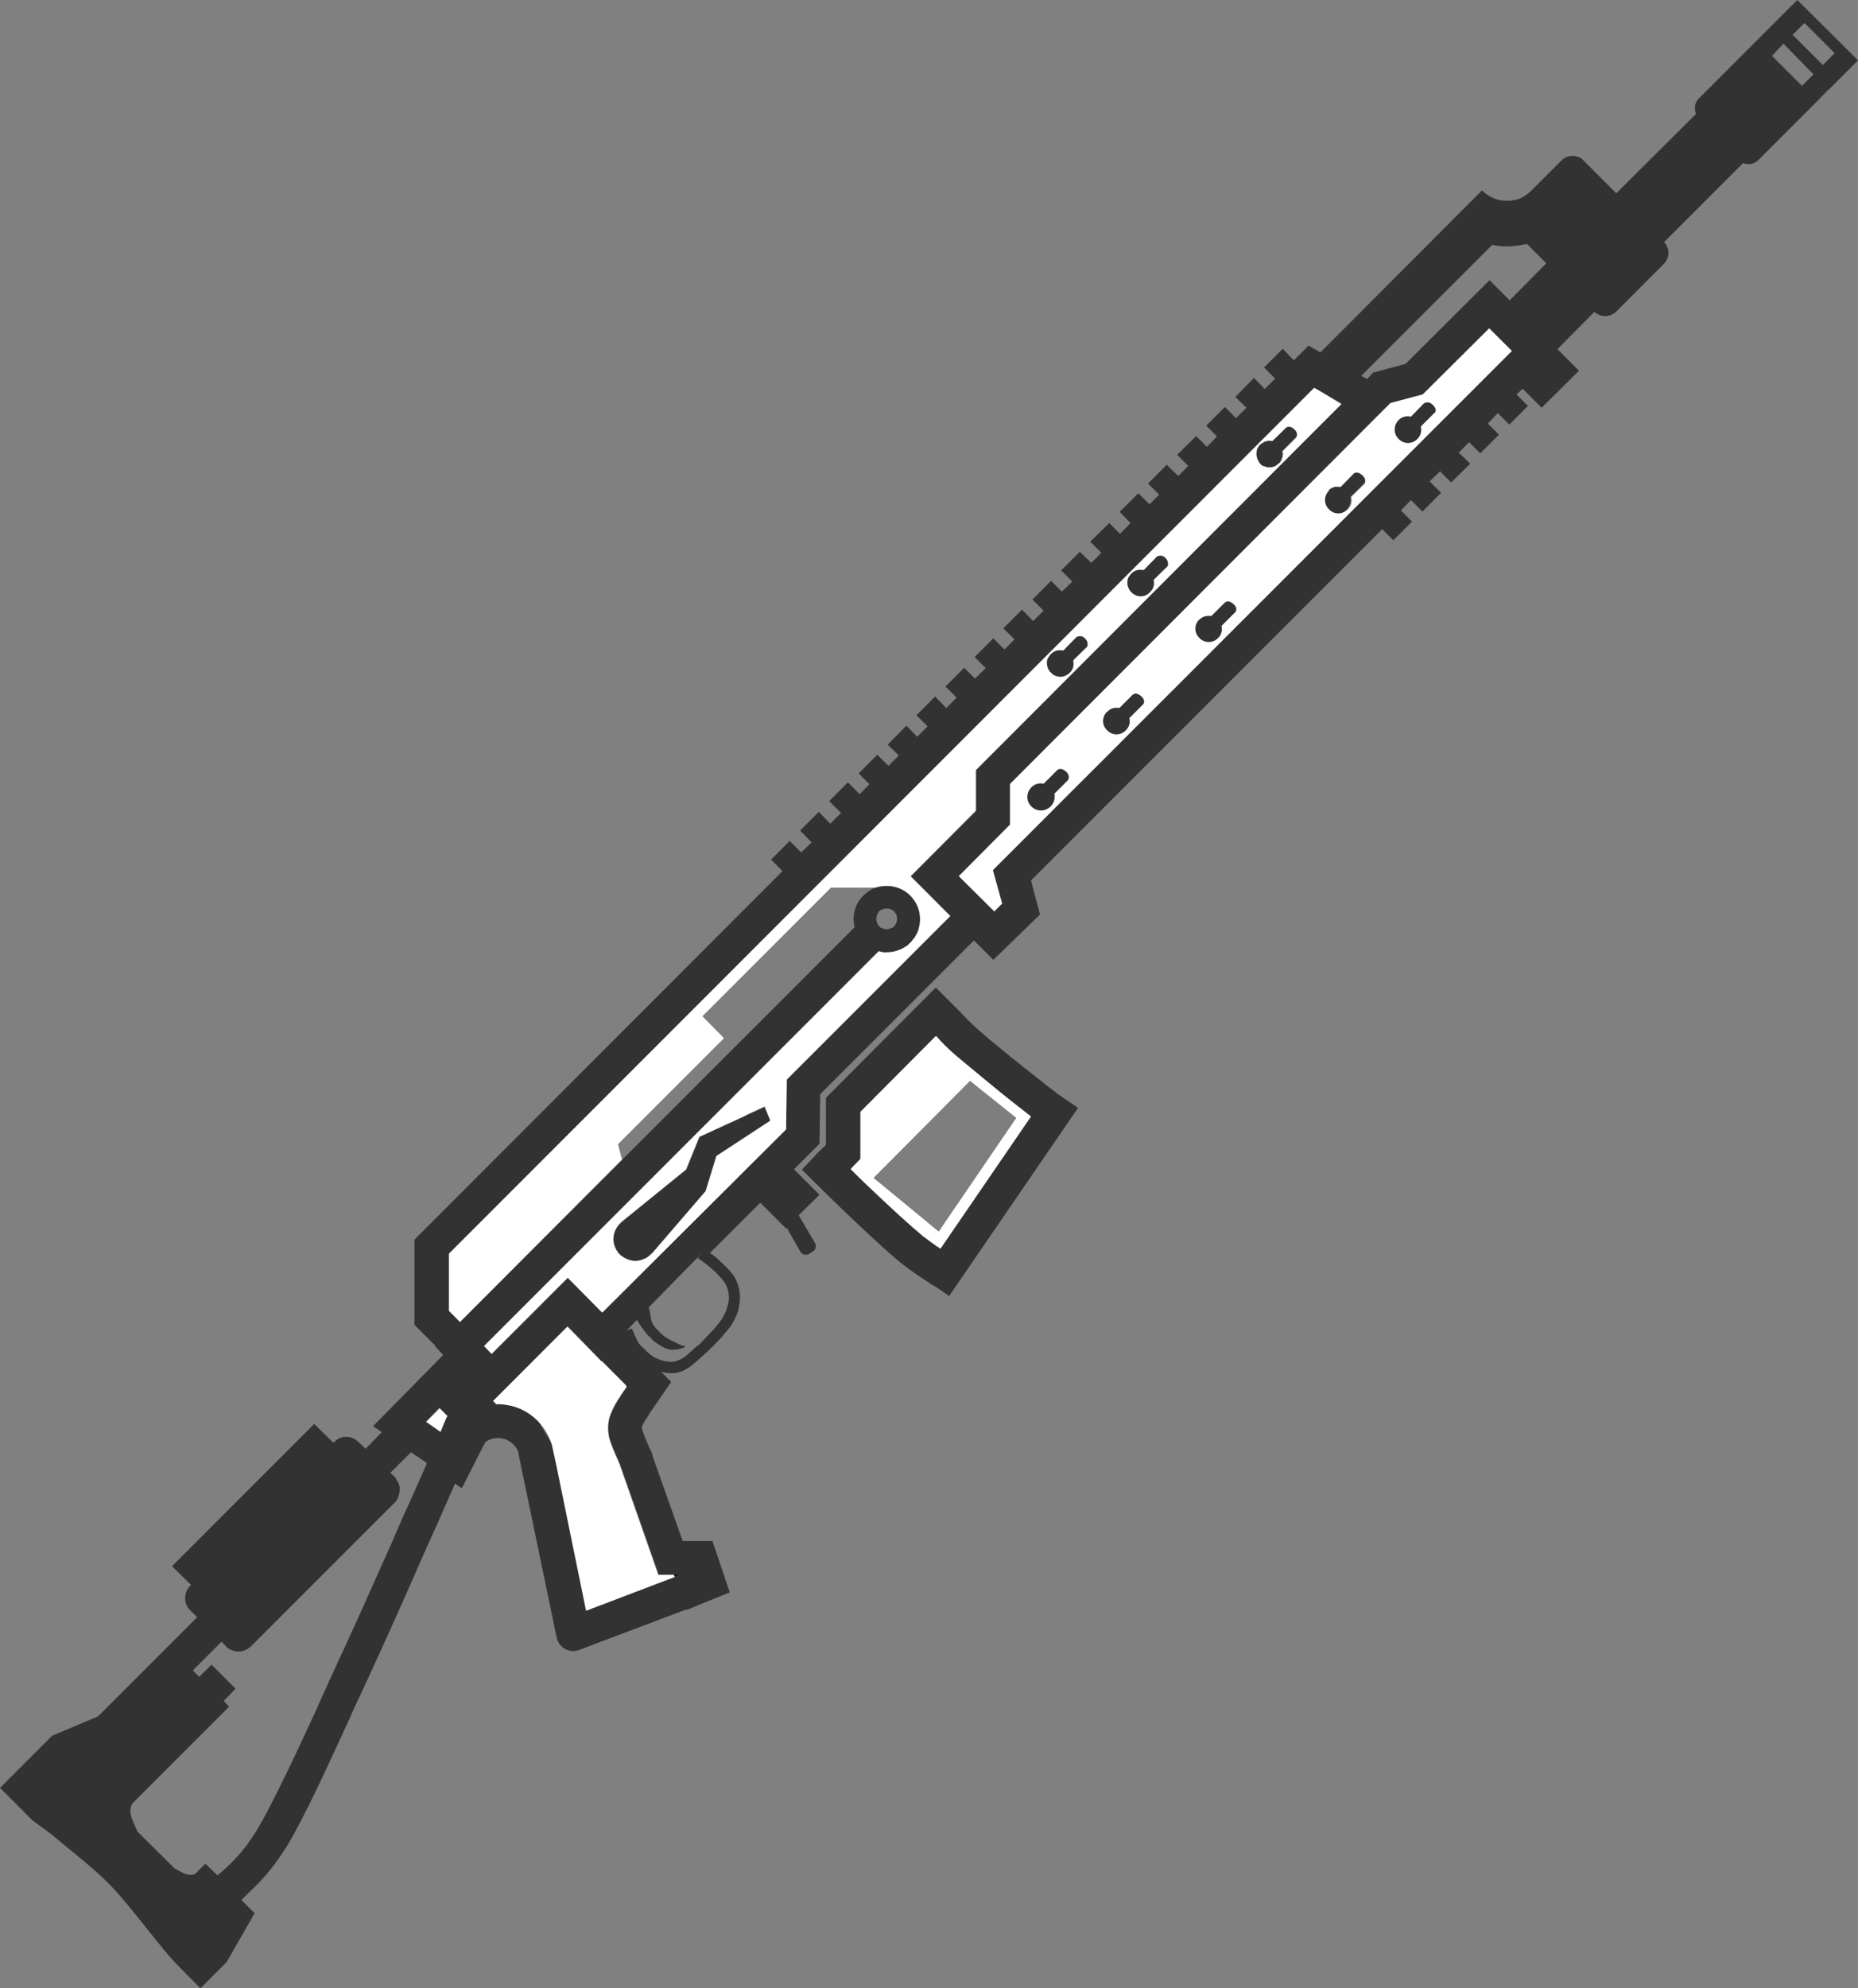 <?xml version="1.0" encoding="UTF-8"?>
<svg id="Layer_2" data-name="Layer 2" xmlns="http://www.w3.org/2000/svg" viewBox="0 0 51.74 55.35">
  <rect x="0" y="0" width="51.74" height="55.35" fill="#808080" stroke="none"/>
  <defs>
    <style>
      .cls-1 {
        fill: #000;
      }

      .cls-1, .cls-2, .cls-3, .cls-4, .cls-5 {
        stroke-width: 0px;
      }

      .cls-2 {
        fill: none;
      }

      .cls-3 {
        fill: #323232;
      }

      .cls-4 {
        fill: #fff;
      }

      .cls-5 {
        fill: #7e7e7e;
      }
    </style>
  </defs>
  <path class="cls-2" d="M24.9,25.37c-.06-.06-.13-.08-.21-.08-.08,0-.15.03-.21.08l-.02.02c-.1.11-.1.29.01.39h0c.11.12.3.12.41,0s.12-.3,0-.41Z"/>
  <path class="cls-2" d="M18.09,36.4c.06.09.03.34.11.46.08.14.23.27.35.36.12.1.29.15.38.2s.2.06.16.08c-.04.03-.27.08-.4.07-.13-.02-.27-.11-.39-.19-.12-.08-.21-.18-.31-.31-.06-.08-.16-.22-.22-.32l-.29.3.14-.07s.03.06.04.11c.04.11.1.25.18.35.12.14.31.32.48.39.15.06.37.12.55.06.16-.05.34-.21.51-.38.03-.03.06-.06.08-.07.21-.19.48-.47.62-.68.12-.18.19-.35.22-.53.02-.15,0-.31-.07-.45-.06-.13-.2-.26-.31-.38l-.03-.03c-.09-.09-.24-.2-.33-.27-.04-.03-.07-.05-.09-.07l.1-.12-1.48,1.5Z"/>
  <path class="cls-2" d="M3.82,50.97s-.01-.04-.02-.06c0,.02.02.04.03.06h0Z"/>
  <path class="cls-2" d="M3.66,50.22l2.72-2.72h0s-2.72,2.72-2.72,2.72c-.02.08-.04.17-.03.25,0,.04.02.1.04.16-.03-.06-.05-.12-.05-.17,0-.07.01-.16.03-.25Z"/>
  <path class="cls-2" d="M11.44,40.44l-.57.57.13.13c.16.16.18.42.06.6.12-.18.1-.44-.06-.6l-.15-.15.58-.58h.01Z"/>
  <polygon class="cls-2" points="50.17 2.4 50.5 2.07 49.67 1.23 49.34 1.56 50.17 2.4"/>
  <path class="cls-2" d="M41.55,6.82l-3.65,3.65.15.08.18-.18.9-.24,2.34-2.34.57.57,1.04-1.04-.54-.54c-.18.04-.38.07-.57.07-.15,0-.29-.02-.42-.04Z"/>
  <polygon class="cls-2" points="50.76 1.81 51.09 1.48 50.25 .64 49.92 .97 50.76 1.81"/>
  <path class="cls-5" d="M24.36,24.71h0c-.12.05-.24.12-.33.22-.24.24-.32.58-.24.88l-6.47,6.47-.11-.43,2.95-2.95-.61-.61,3.59-3.59h1.22Z"/>
  <path class="cls-3" d="M29.43,30.43c-.12-.09-.3-.22-.54-.42-.43-.33-1.25-.99-1.62-1.32-.24-.21-.41-.39-.53-.52h0s-.68-.68-.68-.68l-3.06,3.07v1.31l-.28.27h.01s-.4.42-.4.42l.24.24c.29.28.73.72,1.07,1.04l.04.04c.45.42.99.94,1.4,1.27.32.26.68.48.9.63.02.01.03.02.06.03l.39.27,3.59-5.24-.6-.41ZM26.19,34.76c-.16-.1-.33-.22-.49-.35-.19-.16-.42-.36-.66-.58-.24-.21-.48-.44-.7-.64l-.04-.05c-.19-.17-.41-.39-.62-.59h.01s.27-.29.27-.29v-1.31l2.1-2.1c.14.14.32.33.57.56.3.26.84.7,1.28,1.04.14.11.28.22.39.31.17.14.29.24.41.32l-2.52,3.68Z"/>
  <path class="cls-4" d="M28.3,30.76c-.11-.09-.25-.2-.39-.31-.44-.36-.97-.8-1.27-1.05-.26-.22-.44-.41-.57-.56h-.01s-2.1,2.11-2.1,2.11v1.31l-.27.28c.21.22.42.42.61.6l.05.04c.21.21.46.43.69.65.24.22.47.42.66.58.17.12.33.25.49.35l2.52-3.68h0c-.11-.09-.24-.19-.41-.32ZM24.33,32.79l2.69-2.69,1.27,1.02-2.15,3.16-1.81-1.49Z"/>
  <path class="cls-3" d="M21.29,30.81l.16.38-1.5.99-.3.97-1.5,1.75h0s-.02.01-.02.02c-.24.24-.62.24-.86,0s-.24-.63,0-.86c.04-.04.08-.07.12-.1l1.73-1.41.37-.91,1.82-.83Z"/>
  <path class="cls-3" d="M31.79,19.38c.08.08.1.18.04.24l-.38.38c.03.12,0,.25-.1.35-.15.15-.38.15-.53,0s-.15-.38,0-.53c.07-.07.17-.11.26-.11.02,0,.06,0,.08.01l.38-.38c.06-.06.16-.04.24.04Z"/>
  <path class="cls-3" d="M34.35,16.82c.08.08.1.18.04.24l-.38.38c.03.12,0,.25-.1.35-.15.15-.38.15-.53,0s-.15-.38,0-.53c.07-.07.16-.11.26-.11.02,0,.06,0,.08.01l.38-.38c.06-.06.16-.04.24.04Z"/>
  <path class="cls-3" d="M37.94,13.22c.08.08.1.18.04.24l-.38.38c.03.12,0,.25-.1.35-.15.15-.38.15-.53,0s-.15-.38,0-.53c.07-.07.17-.11.26-.11.02,0,.06,0,.08.01l.38-.38c.06-.06.16-.04.24.04Z"/>
  <path class="cls-3" d="M39.9,11.26c.08.08.1.18.04.24l-.38.38c.03.12,0,.25-.1.35-.15.15-.38.15-.53,0s-.15-.38,0-.53c.07-.07.17-.11.26-.11.02,0,.06,0,.08.01l.38-.38c.06-.06.16-.04.24.04Z"/>
  <path class="cls-3" d="M30.22,17.77c.08.08.1.18.04.24l-.38.38c.03.12,0,.25-.1.35-.15.15-.38.15-.53,0s-.15-.38,0-.53c.07-.07.17-.11.26-.11.02,0,.06,0,.08.01l.38-.38c.06-.06.16-.04.24.04Z"/>
  <path class="cls-3" d="M32.46,15.53c.08.08.1.18.04.24l-.38.38c.03.12,0,.25-.1.35-.15.15-.38.15-.53,0s-.15-.38,0-.53c.07-.07.17-.11.26-.11.02,0,.06,0,.08.01l.38-.38c.06-.06.16-.04.24.04Z"/>
  <path class="cls-3" d="M36.04,11.94c.08.08.1.18.04.24l-.38.38c.03.12,0,.25-.1.35-.15.15-.38.15-.53,0s-.15-.38,0-.53c.07-.07.17-.11.26-.11.02,0,.06,0,.08.01l.38-.38c.06-.06.16-.04.24.04Z"/>
  <path class="cls-3" d="M50.05,0l-2.74,2.74c-.07.07-.12.17-.11.28,0,.05.01.1.03.15l-2.22,2.21-.92-.92c-.07-.08-.19-.12-.3-.12s-.22.04-.3.12l-.84.84c-.09.09-.2.17-.31.22-.12.05-.25.07-.38.07-.26,0-.5-.1-.69-.29l-4.5,4.51-.33-.19-.41.41-.31-.32-.52.52.31.31-.29.29-.3-.31-.52.53.31.3-.29.29-.31-.31-.52.52.3.3-.28.29-.3-.3-.53.52.31.31-.28.28-.32-.31-.52.52.31.31-.27.27-.31-.31-.52.52.3.31-.29.3-.3-.3-.53.52.31.31-.28.28-.32-.31-.52.52.31.31-.29.28-.3-.3-.52.52.31.31-.29.29-.31-.32-.52.52.31.31-.28.28-.31-.31-.52.52.31.31-.3.29-.3-.3-.52.52.31.31-.29.29-.31-.32-.52.52.31.31-.29.29-.3-.31-.52.53.31.3-.29.29-.31-.31-.52.52.3.3-.27.28-.33-.33-.52.52.33.33-.3.3-.32-.33-.52.52.32.33-.29.28-.32-.32-.52.52.32.32-10.25,10.26v2.37l.58.58v.02s.22.24.22.24l-1.95,1.98.24.17-.45.46-.2-.19c-.19-.19-.49-.19-.67,0l-.03.02-.53-.52-3.96,3.96.53.52-.03.03c-.18.19-.18.49,0,.67l.2.2-2.76,2.76-1.28.54-1.45,1.45.79.79c.14.17.47.35.82.65.39.34.96.75,1.52,1.33.55.58,1.45,1.82,1.81,2.16l.64.65.73-.73.78-1.36-.37-.37c.11-.11.23-.22.37-.36.28-.27.6-.65.93-1.19.49-.82,1.11-2.19,1.71-3.49.15-.35.31-.68.46-1,.53-1.15,1.13-2.48,1.6-3.57.15-.33.29-.64.41-.91.17-.39.33-.75.47-1.07l.19.13.6-1.18.06-.11c.14-.1.32-.13.5-.09.19.05.36.2.42.39v.04s1.06,5.1,1.06,5.1c.03.14.11.25.23.32.12.07.27.08.4.03l2.99-1.13v.02l.5-.21.08-.03.62-.25-.48-1.43h-.83l-.85-2.4h.01s-.02-.06-.04-.1v-.02s-.03-.04-.04-.06c-.06-.14-.2-.45-.21-.55-.01-.02-.01-.03-.01-.04s.01-.04.02-.05.02-.04.03-.06c.02-.05.11-.17.14-.22,0,0,.01,0,.01-.03l.62-.9-.28-.28c.2.05.38.05.53,0,.23-.07.43-.27.63-.45l.08-.07c.07-.07.15-.14.22-.21.18-.18.34-.37.46-.52.15-.22.24-.43.26-.66.04-.22,0-.44-.09-.64-.08-.18-.24-.33-.38-.47l-.04-.03c-.08-.09-.2-.19-.31-.26l1.4-1.4.72.72.02-.02.38.67c.05.08.15.1.23.06l.11-.07c.08-.04.11-.15.07-.23l-.46-.78.58-.57-.71-.71.71-.71.02-1.38,4.28-4.28.54.54,1.3-1.26-.25-.95,9.78-9.78.31.31.52-.52-.31-.31.28-.29.32.32.52-.52-.32-.32.29-.28.31.31.53-.52-.32-.31.29-.29.31.31.52-.52-.31-.31.28-.29.32.32.52-.52-.32-.32.17-.16.53.53,1.04-1.03-.6-.6,1.03-1.04c.17.16.43.16.6,0l1.34-1.34c.16-.17.16-.43,0-.6l2.2-2.2c.15.06.31.03.43-.09l1.61-1.61h0s.32-.33.32-.33h.01l.83-.83-1.69-1.68ZM37.91,10.46l3.64-3.64c.13.02.27.04.4.04.2,0,.39-.03.57-.07l.54.54-1.02,1.03h0l-.56-.56-2.34,2.33-.89.24h-.01l-.17.18h0l-.15-.08h.01ZM11.33,41.98c-.12.28-.26.58-.4.92-.48,1.07-1.07,2.41-1.6,3.54-.15.32-.3.66-.46,1.01-.02.04-.03.07-.04.1-.56,1.21-1.18,2.54-1.62,3.3-.11.19-.22.34-.32.49-.29.39-.57.64-.8.84l-.03.03-.34-.33-.3.3c-.08.01-.15.02-.21,0-.1-.02-.25-.12-.35-.17l-1.04-1.03s-.02-.04-.02-.07h-.01c-.02-.06-.06-.13-.08-.2-.01-.02-.02-.03-.02-.05-.01-.01-.01-.02-.01-.02-.02-.03-.02-.07-.03-.09-.01-.03-.01-.06-.02-.08,0-.04,0-.09.01-.14.01-.04.02-.08.03-.11l2.71-2.71-.15-.16.33-.34-.67-.67-.34.34-.18-.18.8-.8.13.14c.18.17.45.18.64.03.01-.01.02-.02.04-.03l4.05-4.05s.02-.03.02-.04c.06-.09.08-.19.08-.29,0-.02,0-.04,0-.06-.01-.07-.04-.14-.09-.2-.01-.02-.01-.05-.03-.07l-.14-.13.57-.57h.01s.44.3.44.3c-.16.37-.35.79-.55,1.24ZM12.26,39.86l-.4-.28.37-.39h.01s.21.23.21.23c-.05.11-.11.26-.19.44ZM18.34,43.84h.61l-.15.05h-.01l-2.46.94-.83-4.06-.12-.56-.4-.67s-.04-.04-.06-.06l-.19-.15s-.05-.03-.08-.04c-.02-.02-.05-.03-.07-.04s-.04-.03-.06-.04c-.02,0-.04,0-.05,0l-.2-.07c-.15-.04-.29-.06-.44-.05l-.09-.09,2.07-2.08.95.98.67.67.03.02v.02s-.15.2-.15.2t-.02.03h0s-.01.02-.01.03c-.1.15-.19.3-.24.44-.01.01-.01.03-.02.03-.06.17-.11.34-.06.63.04.18.15.44.28.72,0,.02.01.04.02.05l1.09,3.11ZM19.87,35.36l.04.04s.06.06.09.09c.08.09.18.19.22.29.02.04.04.08.05.13.02.08.03.16.03.24,0,.03-.01.05-.01.08,0,.04-.02.09-.03.13-.03.11-.07.21-.14.32-.01.03-.03.05-.05.08-.14.21-.41.47-.61.68h-.01s-.06.05-.09.07c-.04.04-.08.08-.13.12-.08.08-.16.15-.24.19-.05.02-.09.05-.14.06-.04.02-.09.03-.14.03h-.06s-.03,0-.04-.01c-.11,0-.22-.04-.31-.08-.13-.05-.26-.16-.37-.28-.04-.03-.08-.07-.11-.11-.04-.04-.08-.11-.1-.17-.04-.07-.06-.13-.08-.18-.02-.03-.03-.07-.05-.1h0s-.14.06-.14.06l.29-.3h0c.05.12.16.24.22.33.05.07.1.13.16.17.04.06.09.1.15.14.12.08.26.17.39.19.06.01.15,0,.22-.01.01,0,.02,0,.03-.01.02,0,.03,0,.05-.01.05-.01.09-.03.11-.04h.01s-.01-.02-.02-.03c-.01,0-.02-.01-.04-.01-.02,0-.04,0-.06-.02s-.04-.01-.06-.02c-.03-.02-.08-.04-.13-.07-.08-.03-.17-.08-.24-.13-.06-.04-.12-.09-.18-.16-.07-.06-.13-.13-.17-.2-.08-.13-.06-.37-.12-.46l1.47-1.5-.1.12s.06.04.1.07c.1.07.24.18.33.27ZM21.91,30.05l-.02,1.39-5.12,5.1-.96-.97-2.12,2.12-.21-.22,10.99-10.99s.08.02.12.03h.11c.17,0,.34-.05.49-.14.02-.01.05-.03.07-.04.03-.03.06-.06.09-.09.02-.02.05-.04.06-.07.02-.02.04-.05.06-.07.01-.02.02-.03.02-.04.05-.07.08-.15.1-.23.06-.26.02-.53-.12-.75-.04-.05-.07-.1-.12-.15-.17-.17-.41-.27-.65-.27-.12,0-.23.02-.34.06-.12.04-.22.12-.32.21-.24.24-.32.58-.24.88l-10.99,10.99h0l-.3-.31v-1.59l24.1-24.1.16.09.6.35h0s-.01.01-.01.01l-10.17,10.18v1.14l-1.82,1.82,1.1,1.11-4.55,4.55ZM24.48,25.78c-.1-.11-.1-.28-.01-.39v-.02c.07-.05.14-.08.22-.08s.15.03.21.08c.01.02.02.03.03.05l.02.02s.01.01.01.02c.03.08.03.17-.01.25,0,0,0,.01-.01.02,0,.01-.01.03-.02.04-.01,0-.02.01-.02.02-.01.01-.02.01-.02.02-.01.01-.02.01-.03.02-.01,0-.01,0-.02,0-.01.01-.02.01-.03.01-.07.04-.15.04-.22,0-.01,0-.02,0-.03-.01-.01,0-.01,0-.02,0-.02-.01-.03-.03-.05-.04h0ZM27.65,24.22h0s.25.94.25.94l-.21.21h-.01s-.98-.98-.98-.98l1.42-1.42v-1.15h.01l10.59-10.6.9-.24,1.85-1.84.63.63-14.45,14.45ZM50.18,2.39l-.83-.83h-.01s.32-.34.32-.34h.01s.83.85.83.85l-.32.32ZM50.76,1.81l-.84-.84.33-.33.84.84-.33.33Z"/>
  <path class="cls-4" d="M27.65,24.22l14.45-14.45-.63-.63-1.85,1.84-.9.24-10.59,10.6v1.14h-.01s-1.42,1.43-1.42,1.43l.99.98.21-.21h.01l-.26-.93h0ZM38.95,11.69c.06-.06.16-.11.26-.1.02,0,.06,0,.08.01l.37-.38h.01s.05-.02.07-.02c.06,0,.11.02.16.07.02.02.04.05.06.07h0s0,.01.01.02c.02.05.02.09-.01.13h-.01s-.38.38-.38.38c.03.12,0,.26-.1.35-.14.15-.38.15-.52,0-.15-.14-.15-.38,0-.53ZM36.99,13.66c.06-.07.16-.12.26-.11.02,0,.06,0,.08.01l.37-.38s.01,0,.01-.01h.01s.01-.01.02-.01c.03-.01.07-.01.11.01.03.02.06.04.09.06.05.05.08.1.08.15v.02s0,.02,0,.02t-.01.02s0,.01,0,.02l-.38.37c.03.12,0,.26-.1.35-.14.15-.38.15-.52,0-.15-.14-.15-.38,0-.52ZM33.4,17.25c.06-.07.16-.11.26-.11.02,0,.05,0,.08,0l.37-.37h.01s.01-.01.01-.01c.06-.04.14-.02.22.05.02.02.04.05.06.07h0s0,.02.01.02c.02.05.01.1-.01.13-.01,0-.01.01-.01.01l-.38.38c.03.11,0,.25-.1.34-.14.15-.38.15-.52,0-.15-.14-.15-.38,0-.52ZM30.84,19.81c.06-.07.16-.12.26-.11.02,0,.05,0,.08,0l.37-.37h0s.01,0,.01,0c.06-.04.14-.02.22.05.02.02.04.05.06.07h0s0,.02.01.02c.02.05.01.1-.01.13-.01,0-.01.01-.01.01l-.38.38c.03.11,0,.25-.1.34-.14.15-.38.15-.52,0-.15-.14-.15-.38,0-.52ZM28.73,21.91c.07-.07.17-.11.26-.1.02,0,.06,0,.08.01l.38-.38s.01-.01.02-.01t.01-.01s.03-.01.04-.01c.03,0,.06,0,.09.02.02.02.05.04.07.06s.04.04.06.07c.02.03.02.05.02.08v.02s0,.01-.01.02v.02h0s0,0-.01.02l-.37.37c.02.12-.01.25-.1.35-.15.15-.39.15-.53,0-.15-.15-.15-.38,0-.53Z"/>
  <path class="cls-4" d="M16.76,37.89h0l.67.67.02.04-.14.21h0s-.01.01-.02.03h0s-.02.02-.02.03c-.1.15-.19.29-.24.43,0,.02-.01.03-.02.04-.06.16-.11.34-.06.63.03.18.15.44.27.72,0,.02.01.03.02.04l1.09,3.11h.44l.02.06-2.47.94-.83-4.06-.12-.55h0c-.15-.53-.58-.95-1.11-1.09-.15-.03-.29-.06-.44-.05l-.09-.09,2.07-2.07.95.97Z"/>
  <path class="cls-4" d="M36.76,10.89l-.16-.09h-.01l-24.09,24.1h0v1.59l.31.31h0l4.51-4.52-.11-.43,2.95-2.95-.6-.61,3.58-3.58h1.22c.11-.03.22-.05.34-.05.24,0,.48.1.65.27.05.05.08.1.12.15.15.22.19.49.12.75-.02.08-.05.16-.1.23,0,.01-.01.02-.02.04-.02.02-.04.05-.06.07-.01.03-.04.05-.06.07-.03.03-.06.06-.09.09-.02,0-.05.03-.07.04-.15.09-.32.14-.49.14h-.11s-.08-.02-.12-.03l-10.99,10.99.21.22,2.12-2.12.96.97,5.12-5.1.02-1.39,4.55-4.55-1.11-1.11h.01l1.81-1.82v-1.14h.01l10.17-10.18-.59-.36ZM21.45,31.2l-1.5.98-.3.98-1.5,1.74h-.01l-.02.02c-.06.06-.13.11-.2.13-.08.04-.16.05-.24.05-.06,0-.11-.01-.17-.03-.05-.02-.11-.04-.16-.08-.02-.01-.04-.02-.05-.03-.02,0-.03-.03-.04-.04h-.01s0-.01-.02-.02c-.01,0-.03-.03-.03-.05-.04-.04-.06-.09-.08-.14-.06-.14-.05-.3,0-.44.04-.08.08-.15.14-.21.04-.04.07-.07.11-.1l1.73-1.4h0s.37-.91.37-.91l1.26-.58.07-.04.49-.23h0s.16.39.16.39h0ZM30.29,17.92s0,.07-.02.09l-.38.37s.01.06.01.09c0,.1-.03.19-.11.26-.03.04-.08.06-.12.08-.09.04-.19.04-.28,0-.04-.01-.07-.03-.1-.06,0-.01-.02-.01-.02-.02l-.03-.03c-.09-.11-.11-.26-.06-.38.03-.04.05-.08.09-.12.03-.03.06-.05.1-.07.04-.02.09-.03.13-.03h.03s.06,0,.08.01l.37-.38s.1-.04.16-.01c.03.01.06.03.08.06.02.02.04.04.05.07t.01.01h0v.02s0,.01,0,.02v.02ZM32.53,15.68s0,.07-.02.09l-.38.37s.01.06.01.09c0,.09-.03.17-.11.25h0c-.13.15-.35.16-.5.03-.01-.01-.02-.01-.02-.02-.01-.01-.02-.02-.03-.03-.09-.11-.11-.26-.06-.38.03-.04.05-.08.09-.12.06-.06.17-.11.26-.1.02,0,.06,0,.08.01l.37-.38s.1-.04.16-.01c.03.01.06.03.08.06.02.02.04.04.05.07t0,.01h0s.01.01.01.02v.04ZM36.12,12.1s0,.03-.01.05c0,.01-.01.02-.01.03l-.38.38c.02.07.01.14-.02.21h0c-.02.06-.04.1-.08.13h-.01c-.08.08-.16.11-.26.11-.05,0-.1-.01-.14-.03-.03,0-.07-.02-.1-.05,0-.01-.01-.02-.02-.03-.01,0-.01,0-.02-.02s-.02-.02-.02-.04c-.02-.02-.03-.05-.04-.08-.03-.08-.03-.18,0-.26.02-.05.05-.09.08-.12.03-.03.08-.06.12-.08.05-.02.09-.03.14-.03h.01s.05,0,.07.01l.38-.37c.05-.05.16-.04.23.04.03.02.05.05.06.07h0s.01.02.01.02h0s0,.02.01.03v.03Z"/>
  <path class="cls-4" d="M12.24,39.2l.23.23h-.02c-.05.1-.11.25-.18.43l-.4-.28.38-.38Z"/>
  <path class="cls-3" d="M29.69,21.48c.08.08.1.18.04.24l-.38.38c.03.12,0,.25-.1.35-.15.15-.38.15-.53,0s-.15-.38,0-.53c.07-.07.17-.11.26-.11.02,0,.06,0,.08.01l.38-.38c.06-.06.16-.04.24.04Z"/>
  <polygon class="cls-5" points="28.3 31.12 26.14 34.28 24.33 32.79 27.01 30.09 28.3 31.12"/>
  <polygon class="cls-1" points="18.95 43.84 18.79 43.89 18.77 43.84 18.95 43.84"/>
  <polygon class="cls-1" points="17.43 38.56 17.46 38.58 17.45 38.6 17.43 38.56"/>
</svg>
